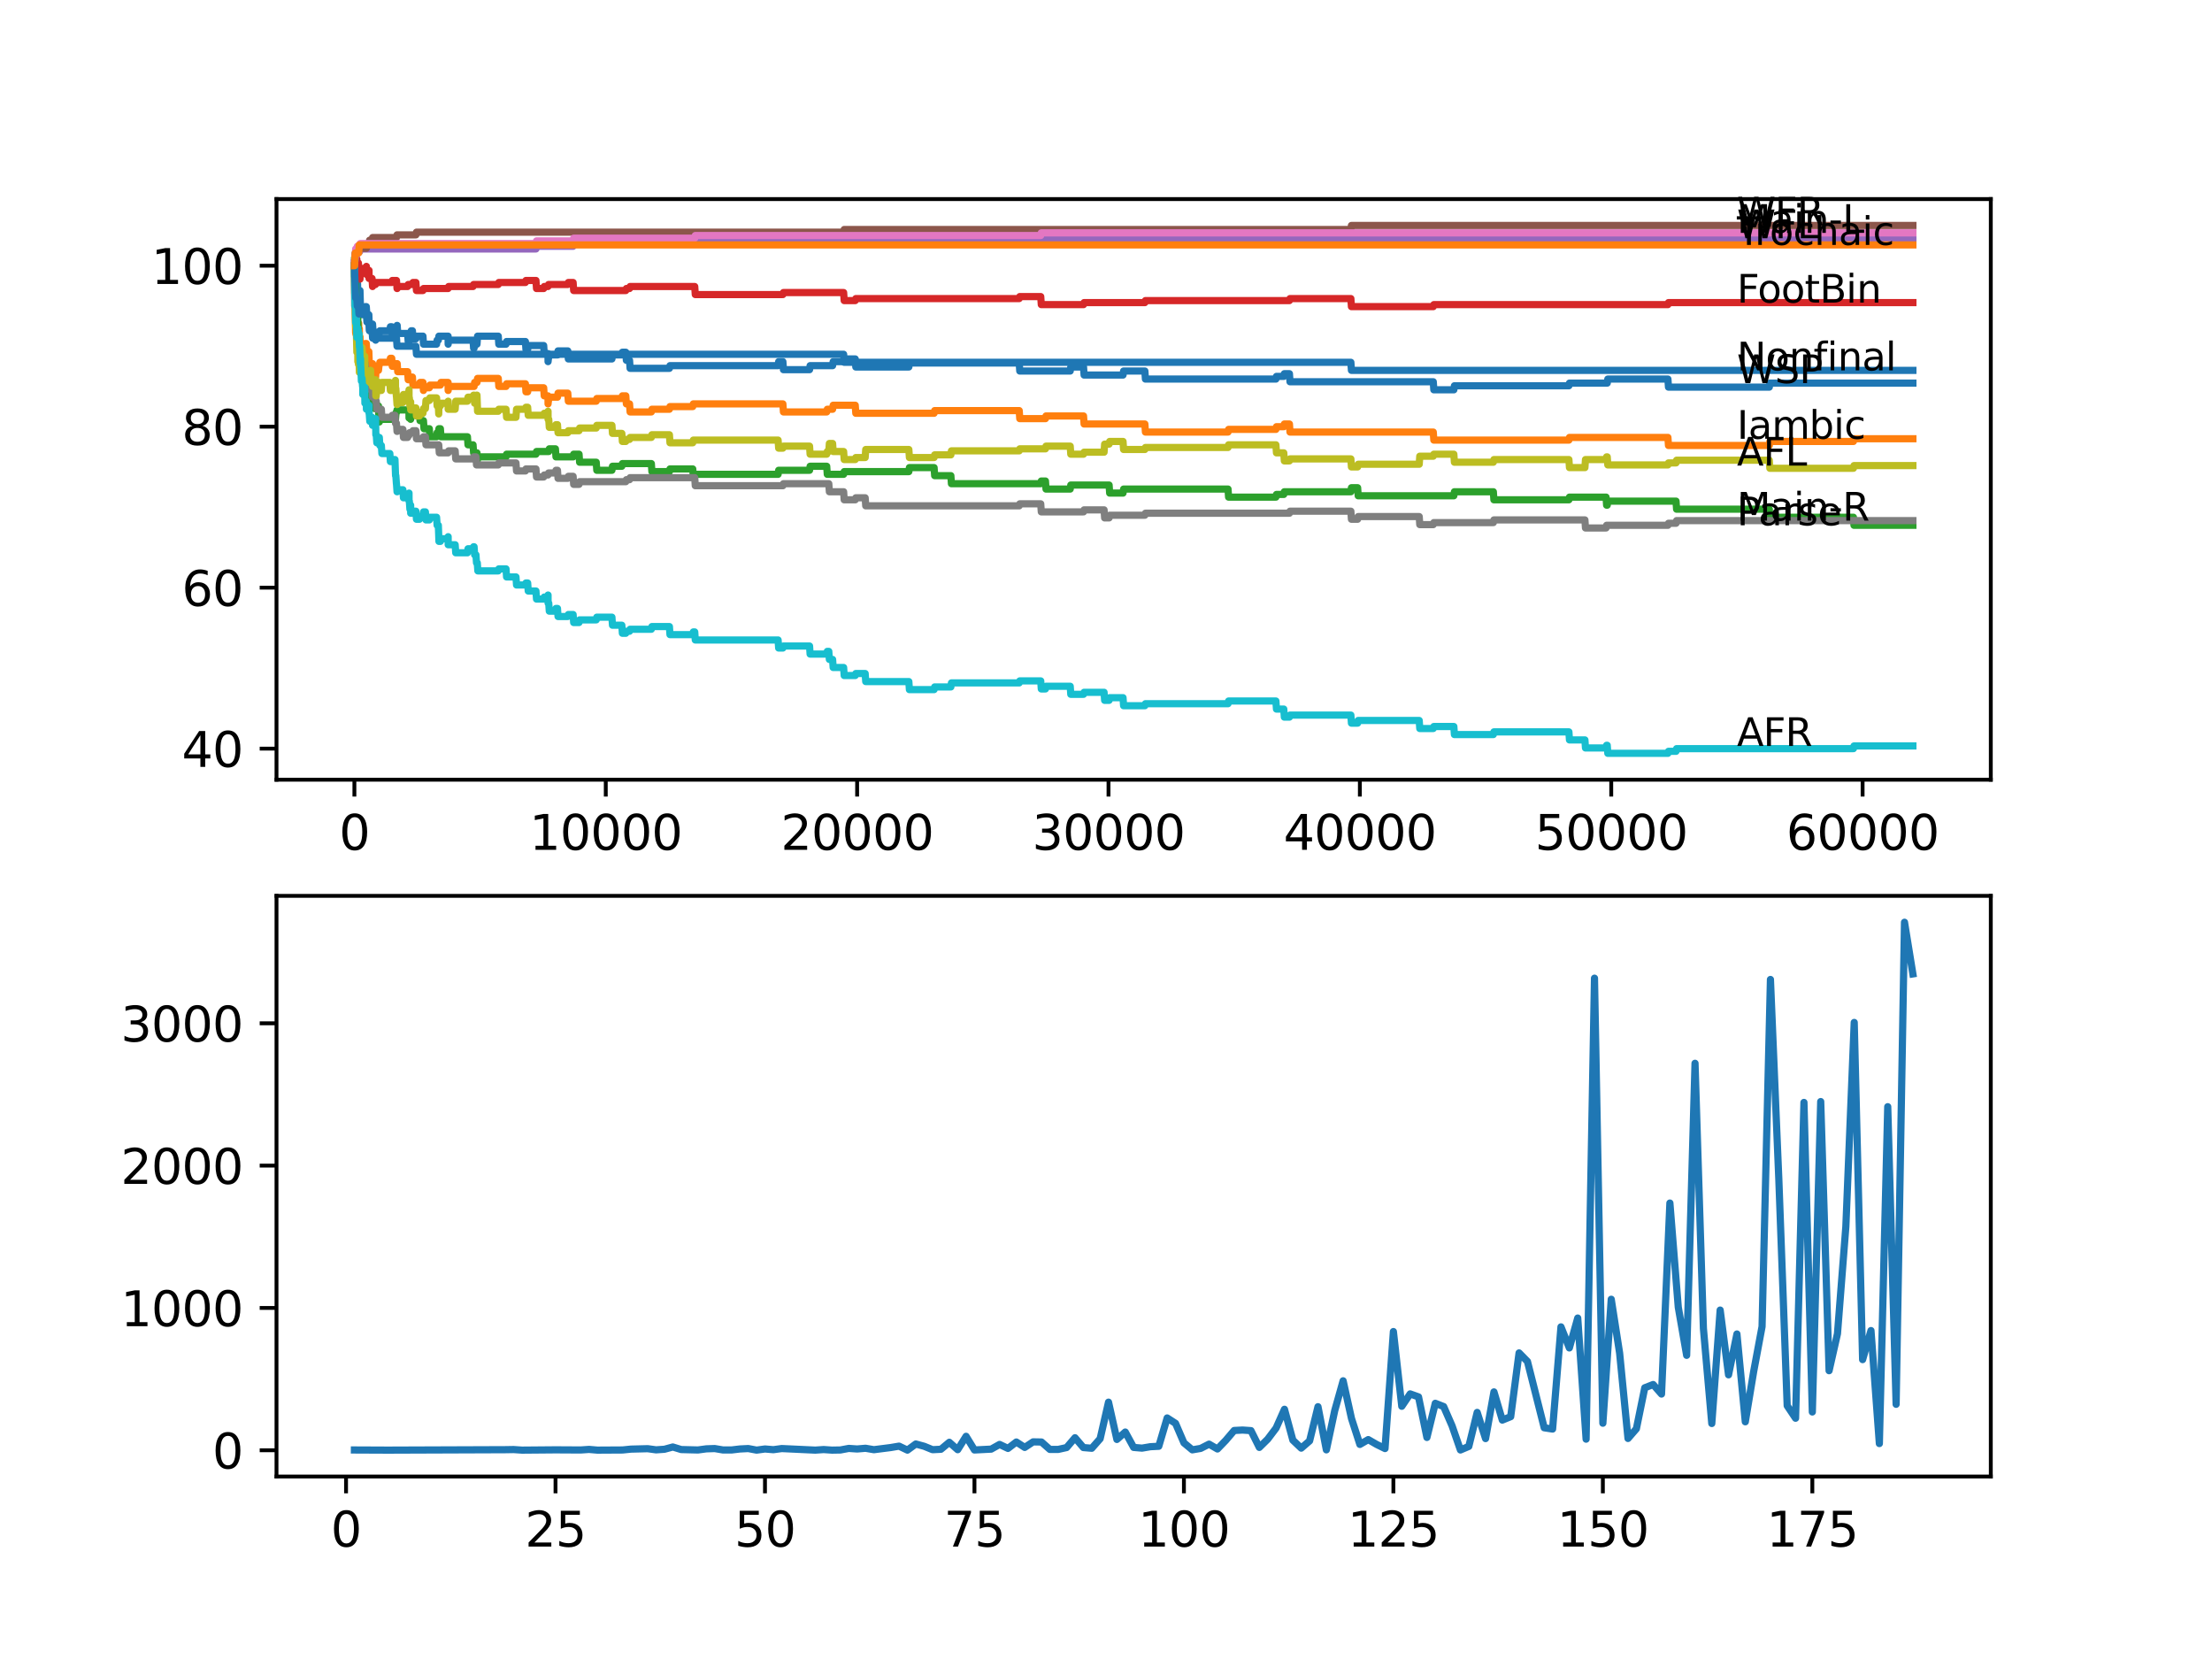 <?xml version="1.0" encoding="utf-8" standalone="no"?>
<!DOCTYPE svg PUBLIC "-//W3C//DTD SVG 1.1//EN"
  "http://www.w3.org/Graphics/SVG/1.1/DTD/svg11.dtd">
<svg xmlns:xlink="http://www.w3.org/1999/xlink" width="460.8pt" height="345.6pt" viewBox="0 0 460.8 345.6" xmlns="http://www.w3.org/2000/svg" version="1.1">
 <defs>
  <style type="text/css">*{stroke-linejoin: round; stroke-linecap: butt}</style>
 </defs>
 <g id="figure_1">
  <g id="patch_1">
   <path d="M 0 345.6 
L 460.8 345.6 
L 460.8 0 
L 0 0 
z
" style="fill: #ffffff"/>
  </g>
  <g id="axes_1">
   <g id="patch_2">
    <path d="M 57.6 162.432 
L 414.72 162.432 
L 414.72 41.472 
L 57.6 41.472 
z
" style="fill: #ffffff"/>
   </g>
   <g id="matplotlib.axis_1">
    <g id="xtick_1">
     <g id="line2d_1">
      <defs>
       <path id="m9c04511b37" d="M 0 0 
L 0 3.5 
" style="stroke: #000000; stroke-width: 0.8"/>
      </defs>
      <g>
       <use xlink:href="#m9c04511b37" x="73.827" y="162.432" style="stroke: #000000; stroke-width: 0.8"/>
      </g>
     </g>
     <g id="text_1">
      <!-- 0 -->
      <g transform="translate(70.646 177.03)scale(0.1 -0.1)">
       <defs>
        <path id="DejaVuSans-30" d="M 2034 4250 
Q 1547 4250 1301 3770 
Q 1056 3291 1056 2328 
Q 1056 1369 1301 889 
Q 1547 409 2034 409 
Q 2525 409 2770 889 
Q 3016 1369 3016 2328 
Q 3016 3291 2770 3770 
Q 2525 4250 2034 4250 
z
M 2034 4750 
Q 2819 4750 3233 4129 
Q 3647 3509 3647 2328 
Q 3647 1150 3233 529 
Q 2819 -91 2034 -91 
Q 1250 -91 836 529 
Q 422 1150 422 2328 
Q 422 3509 836 4129 
Q 1250 4750 2034 4750 
z
" transform="scale(0.016)"/>
       </defs>
       <use xlink:href="#DejaVuSans-30"/>
      </g>
     </g>
    </g>
    <g id="xtick_2">
     <g id="line2d_2">
      <g>
       <use xlink:href="#m9c04511b37" x="126.192" y="162.432" style="stroke: #000000; stroke-width: 0.8"/>
      </g>
     </g>
     <g id="text_2">
      <!-- 10000 -->
      <g transform="translate(110.286 177.03)scale(0.1 -0.1)">
       <defs>
        <path id="DejaVuSans-31" d="M 794 531 
L 1825 531 
L 1825 4091 
L 703 3866 
L 703 4441 
L 1819 4666 
L 2450 4666 
L 2450 531 
L 3481 531 
L 3481 0 
L 794 0 
L 794 531 
z
" transform="scale(0.016)"/>
       </defs>
       <use xlink:href="#DejaVuSans-31"/>
       <use xlink:href="#DejaVuSans-30" x="63.623"/>
       <use xlink:href="#DejaVuSans-30" x="127.246"/>
       <use xlink:href="#DejaVuSans-30" x="190.869"/>
       <use xlink:href="#DejaVuSans-30" x="254.492"/>
      </g>
     </g>
    </g>
    <g id="xtick_3">
     <g id="line2d_3">
      <g>
       <use xlink:href="#m9c04511b37" x="178.556" y="162.432" style="stroke: #000000; stroke-width: 0.8"/>
      </g>
     </g>
     <g id="text_3">
      <!-- 20000 -->
      <g transform="translate(162.65 177.03)scale(0.1 -0.1)">
       <defs>
        <path id="DejaVuSans-32" d="M 1228 531 
L 3431 531 
L 3431 0 
L 469 0 
L 469 531 
Q 828 903 1448 1529 
Q 2069 2156 2228 2338 
Q 2531 2678 2651 2914 
Q 2772 3150 2772 3378 
Q 2772 3750 2511 3984 
Q 2250 4219 1831 4219 
Q 1534 4219 1204 4116 
Q 875 4013 500 3803 
L 500 4441 
Q 881 4594 1212 4672 
Q 1544 4750 1819 4750 
Q 2544 4750 2975 4387 
Q 3406 4025 3406 3419 
Q 3406 3131 3298 2873 
Q 3191 2616 2906 2266 
Q 2828 2175 2409 1742 
Q 1991 1309 1228 531 
z
" transform="scale(0.016)"/>
       </defs>
       <use xlink:href="#DejaVuSans-32"/>
       <use xlink:href="#DejaVuSans-30" x="63.623"/>
       <use xlink:href="#DejaVuSans-30" x="127.246"/>
       <use xlink:href="#DejaVuSans-30" x="190.869"/>
       <use xlink:href="#DejaVuSans-30" x="254.492"/>
      </g>
     </g>
    </g>
    <g id="xtick_4">
     <g id="line2d_4">
      <g>
       <use xlink:href="#m9c04511b37" x="230.921" y="162.432" style="stroke: #000000; stroke-width: 0.8"/>
      </g>
     </g>
     <g id="text_4">
      <!-- 30000 -->
      <g transform="translate(215.015 177.03)scale(0.1 -0.1)">
       <defs>
        <path id="DejaVuSans-33" d="M 2597 2516 
Q 3050 2419 3304 2112 
Q 3559 1806 3559 1356 
Q 3559 666 3084 287 
Q 2609 -91 1734 -91 
Q 1441 -91 1130 -33 
Q 819 25 488 141 
L 488 750 
Q 750 597 1062 519 
Q 1375 441 1716 441 
Q 2309 441 2620 675 
Q 2931 909 2931 1356 
Q 2931 1769 2642 2001 
Q 2353 2234 1838 2234 
L 1294 2234 
L 1294 2753 
L 1863 2753 
Q 2328 2753 2575 2939 
Q 2822 3125 2822 3475 
Q 2822 3834 2567 4026 
Q 2313 4219 1838 4219 
Q 1578 4219 1281 4162 
Q 984 4106 628 3988 
L 628 4550 
Q 988 4650 1302 4700 
Q 1616 4750 1894 4750 
Q 2613 4750 3031 4423 
Q 3450 4097 3450 3541 
Q 3450 3153 3228 2886 
Q 3006 2619 2597 2516 
z
" transform="scale(0.016)"/>
       </defs>
       <use xlink:href="#DejaVuSans-33"/>
       <use xlink:href="#DejaVuSans-30" x="63.623"/>
       <use xlink:href="#DejaVuSans-30" x="127.246"/>
       <use xlink:href="#DejaVuSans-30" x="190.869"/>
       <use xlink:href="#DejaVuSans-30" x="254.492"/>
      </g>
     </g>
    </g>
    <g id="xtick_5">
     <g id="line2d_5">
      <g>
       <use xlink:href="#m9c04511b37" x="283.285" y="162.432" style="stroke: #000000; stroke-width: 0.8"/>
      </g>
     </g>
     <g id="text_5">
      <!-- 40000 -->
      <g transform="translate(267.379 177.03)scale(0.1 -0.1)">
       <defs>
        <path id="DejaVuSans-34" d="M 2419 4116 
L 825 1625 
L 2419 1625 
L 2419 4116 
z
M 2253 4666 
L 3047 4666 
L 3047 1625 
L 3713 1625 
L 3713 1100 
L 3047 1100 
L 3047 0 
L 2419 0 
L 2419 1100 
L 313 1100 
L 313 1709 
L 2253 4666 
z
" transform="scale(0.016)"/>
       </defs>
       <use xlink:href="#DejaVuSans-34"/>
       <use xlink:href="#DejaVuSans-30" x="63.623"/>
       <use xlink:href="#DejaVuSans-30" x="127.246"/>
       <use xlink:href="#DejaVuSans-30" x="190.869"/>
       <use xlink:href="#DejaVuSans-30" x="254.492"/>
      </g>
     </g>
    </g>
    <g id="xtick_6">
     <g id="line2d_6">
      <g>
       <use xlink:href="#m9c04511b37" x="335.65" y="162.432" style="stroke: #000000; stroke-width: 0.8"/>
      </g>
     </g>
     <g id="text_6">
      <!-- 50000 -->
      <g transform="translate(319.744 177.03)scale(0.1 -0.1)">
       <defs>
        <path id="DejaVuSans-35" d="M 691 4666 
L 3169 4666 
L 3169 4134 
L 1269 4134 
L 1269 2991 
Q 1406 3038 1543 3061 
Q 1681 3084 1819 3084 
Q 2600 3084 3056 2656 
Q 3513 2228 3513 1497 
Q 3513 744 3044 326 
Q 2575 -91 1722 -91 
Q 1428 -91 1123 -41 
Q 819 9 494 109 
L 494 744 
Q 775 591 1075 516 
Q 1375 441 1709 441 
Q 2250 441 2565 725 
Q 2881 1009 2881 1497 
Q 2881 1984 2565 2268 
Q 2250 2553 1709 2553 
Q 1456 2553 1204 2497 
Q 953 2441 691 2322 
L 691 4666 
z
" transform="scale(0.016)"/>
       </defs>
       <use xlink:href="#DejaVuSans-35"/>
       <use xlink:href="#DejaVuSans-30" x="63.623"/>
       <use xlink:href="#DejaVuSans-30" x="127.246"/>
       <use xlink:href="#DejaVuSans-30" x="190.869"/>
       <use xlink:href="#DejaVuSans-30" x="254.492"/>
      </g>
     </g>
    </g>
    <g id="xtick_7">
     <g id="line2d_7">
      <g>
       <use xlink:href="#m9c04511b37" x="388.014" y="162.432" style="stroke: #000000; stroke-width: 0.8"/>
      </g>
     </g>
     <g id="text_7">
      <!-- 60000 -->
      <g transform="translate(372.108 177.03)scale(0.1 -0.1)">
       <defs>
        <path id="DejaVuSans-36" d="M 2113 2584 
Q 1688 2584 1439 2293 
Q 1191 2003 1191 1497 
Q 1191 994 1439 701 
Q 1688 409 2113 409 
Q 2538 409 2786 701 
Q 3034 994 3034 1497 
Q 3034 2003 2786 2293 
Q 2538 2584 2113 2584 
z
M 3366 4563 
L 3366 3988 
Q 3128 4100 2886 4159 
Q 2644 4219 2406 4219 
Q 1781 4219 1451 3797 
Q 1122 3375 1075 2522 
Q 1259 2794 1537 2939 
Q 1816 3084 2150 3084 
Q 2853 3084 3261 2657 
Q 3669 2231 3669 1497 
Q 3669 778 3244 343 
Q 2819 -91 2113 -91 
Q 1303 -91 875 529 
Q 447 1150 447 2328 
Q 447 3434 972 4092 
Q 1497 4750 2381 4750 
Q 2619 4750 2861 4703 
Q 3103 4656 3366 4563 
z
" transform="scale(0.016)"/>
       </defs>
       <use xlink:href="#DejaVuSans-36"/>
       <use xlink:href="#DejaVuSans-30" x="63.623"/>
       <use xlink:href="#DejaVuSans-30" x="127.246"/>
       <use xlink:href="#DejaVuSans-30" x="190.869"/>
       <use xlink:href="#DejaVuSans-30" x="254.492"/>
      </g>
     </g>
    </g>
   </g>
   <g id="matplotlib.axis_2">
    <g id="ytick_1">
     <g id="line2d_8">
      <defs>
       <path id="ma409aff97f" d="M 0 0 
L -3.5 0 
" style="stroke: #000000; stroke-width: 0.8"/>
      </defs>
      <g>
       <use xlink:href="#ma409aff97f" x="57.6" y="155.956" style="stroke: #000000; stroke-width: 0.8"/>
      </g>
     </g>
     <g id="text_8">
      <!-- 40 -->
      <g transform="translate(37.875 159.755)scale(0.1 -0.1)">
       <use xlink:href="#DejaVuSans-34"/>
       <use xlink:href="#DejaVuSans-30" x="63.623"/>
      </g>
     </g>
    </g>
    <g id="ytick_2">
     <g id="line2d_9">
      <g>
       <use xlink:href="#ma409aff97f" x="57.6" y="122.422" style="stroke: #000000; stroke-width: 0.8"/>
      </g>
     </g>
     <g id="text_9">
      <!-- 60 -->
      <g transform="translate(37.875 126.221)scale(0.1 -0.1)">
       <use xlink:href="#DejaVuSans-36"/>
       <use xlink:href="#DejaVuSans-30" x="63.623"/>
      </g>
     </g>
    </g>
    <g id="ytick_3">
     <g id="line2d_10">
      <g>
       <use xlink:href="#ma409aff97f" x="57.6" y="88.888" style="stroke: #000000; stroke-width: 0.8"/>
      </g>
     </g>
     <g id="text_10">
      <!-- 80 -->
      <g transform="translate(37.875 92.687)scale(0.1 -0.1)">
       <defs>
        <path id="DejaVuSans-38" d="M 2034 2216 
Q 1584 2216 1326 1975 
Q 1069 1734 1069 1313 
Q 1069 891 1326 650 
Q 1584 409 2034 409 
Q 2484 409 2743 651 
Q 3003 894 3003 1313 
Q 3003 1734 2745 1975 
Q 2488 2216 2034 2216 
z
M 1403 2484 
Q 997 2584 770 2862 
Q 544 3141 544 3541 
Q 544 4100 942 4425 
Q 1341 4750 2034 4750 
Q 2731 4750 3128 4425 
Q 3525 4100 3525 3541 
Q 3525 3141 3298 2862 
Q 3072 2584 2669 2484 
Q 3125 2378 3379 2068 
Q 3634 1759 3634 1313 
Q 3634 634 3220 271 
Q 2806 -91 2034 -91 
Q 1263 -91 848 271 
Q 434 634 434 1313 
Q 434 1759 690 2068 
Q 947 2378 1403 2484 
z
M 1172 3481 
Q 1172 3119 1398 2916 
Q 1625 2713 2034 2713 
Q 2441 2713 2670 2916 
Q 2900 3119 2900 3481 
Q 2900 3844 2670 4047 
Q 2441 4250 2034 4250 
Q 1625 4250 1398 4047 
Q 1172 3844 1172 3481 
z
" transform="scale(0.016)"/>
       </defs>
       <use xlink:href="#DejaVuSans-38"/>
       <use xlink:href="#DejaVuSans-30" x="63.623"/>
      </g>
     </g>
    </g>
    <g id="ytick_4">
     <g id="line2d_11">
      <g>
       <use xlink:href="#ma409aff97f" x="57.6" y="55.354" style="stroke: #000000; stroke-width: 0.8"/>
      </g>
     </g>
     <g id="text_11">
      <!-- 100 -->
      <g transform="translate(31.512 59.153)scale(0.1 -0.1)">
       <use xlink:href="#DejaVuSans-31"/>
       <use xlink:href="#DejaVuSans-30" x="63.623"/>
       <use xlink:href="#DejaVuSans-30" x="127.246"/>
      </g>
     </g>
    </g>
   </g>
   <g id="line2d_12">
    <path d="M 73.833 55.354 
L 73.838 55.354 
L 73.953 52.839 
L 74.084 59.685 
L 74.147 58.847 
L 74.163 62.2 
L 74.184 61.362 
L 74.215 61.362 
L 74.335 59.126 
L 74.487 59.126 
L 74.529 62.48 
L 74.602 61.082 
L 74.665 61.082 
L 74.723 60.524 
L 74.728 62.2 
L 74.765 62.2 
L 74.791 62.2 
L 74.911 60.524 
L 74.99 60.524 
L 75.11 64.715 
L 75.121 64.715 
L 75.236 63.877 
L 75.241 63.877 
L 75.357 65.554 
L 75.419 65.554 
L 75.535 64.715 
L 75.571 64.715 
L 75.576 63.877 
L 75.582 65.554 
L 75.676 65.554 
L 75.974 65.554 
L 76.095 63.877 
L 76.304 63.877 
L 76.42 65.554 
L 76.838 65.554 
L 76.959 68.907 
L 77.2 68.907 
L 77.315 68.069 
L 77.503 68.069 
L 77.608 67.51 
L 77.723 69.186 
L 78.221 69.186 
L 78.252 70.863 
L 78.331 69.466 
L 79.017 69.466 
L 79.132 68.907 
L 81.211 68.907 
L 81.326 68.069 
L 81.609 68.069 
L 81.724 69.745 
L 82.384 69.745 
L 82.504 68.348 
L 82.593 68.348 
L 82.709 67.789 
L 82.74 67.789 
L 82.855 69.466 
L 84.918 69.466 
L 85.033 71.143 
L 85.206 71.143 
L 85.321 69.745 
L 85.547 69.745 
L 85.662 68.907 
L 85.913 68.907 
L 86.028 70.584 
L 86.641 70.584 
L 86.756 70.025 
L 88.107 70.025 
L 88.222 71.702 
L 90.945 71.702 
L 91.061 70.863 
L 91.317 70.863 
L 91.432 70.025 
L 93.344 70.025 
L 93.359 71.702 
L 93.454 70.863 
L 98.544 70.863 
L 98.659 72.54 
L 98.758 72.54 
L 98.873 71.702 
L 99.366 71.702 
L 99.486 70.025 
L 103.796 70.025 
L 103.911 71.702 
L 105.414 71.702 
L 105.529 71.143 
L 109.451 71.143 
L 109.566 72.819 
L 109.922 72.819 
L 110.038 71.981 
L 113.258 71.981 
L 113.373 73.658 
L 114.159 73.658 
L 114.169 75.334 
L 114.269 74.496 
L 114.31 74.496 
L 114.426 73.937 
L 116.133 73.937 
L 116.248 73.099 
L 118.28 73.099 
L 118.395 74.775 
L 127.475 74.775 
L 127.59 73.937 
L 129.538 73.937 
L 129.653 73.378 
L 130.365 73.378 
L 130.481 75.055 
L 131.146 75.055 
L 131.261 76.732 
L 139.451 76.732 
L 139.566 76.173 
L 162.093 76.173 
L 162.208 75.334 
L 163.088 75.334 
L 163.203 77.011 
L 168.644 77.011 
L 168.759 76.173 
L 173.446 76.173 
L 173.561 75.334 
L 175.744 75.334 
L 175.86 74.775 
L 178.164 74.775 
L 178.279 76.452 
L 189.328 76.452 
L 189.443 75.614 
L 212.321 75.614 
L 212.436 77.291 
L 222.946 77.291 
L 223.061 76.452 
L 225.721 76.452 
L 225.836 78.129 
L 233.948 78.129 
L 234.063 77.291 
L 238.498 77.291 
L 238.613 78.967 
L 265.796 78.967 
L 265.911 78.408 
L 267.435 78.408 
L 267.55 77.849 
L 268.613 77.849 
L 268.728 79.526 
L 298.576 79.526 
L 298.691 81.203 
L 302.864 81.203 
L 302.98 80.364 
L 326.832 80.364 
L 326.947 79.806 
L 334.817 79.806 
L 334.933 78.967 
L 347.458 78.967 
L 347.573 80.644 
L 368.577 80.644 
L 368.692 79.806 
L 398.487 79.806 
L 398.487 79.806 
" clip-path="url(#pbca791775f)" style="fill: none; stroke: #1f77b4; stroke-width: 1.5; stroke-linecap: square"/>
   </g>
   <g id="line2d_13">
    <path d="M 73.833 57.03 
L 73.848 57.03 
L 73.859 56.192 
L 73.911 61.222 
L 73.937 60.384 
L 73.948 60.384 
L 74.084 69.326 
L 74.147 67.929 
L 74.152 69.606 
L 74.194 69.047 
L 74.257 69.047 
L 74.372 67.649 
L 74.487 67.649 
L 74.54 69.326 
L 74.597 67.929 
L 74.655 67.929 
L 74.723 67.37 
L 74.728 69.047 
L 74.754 69.047 
L 74.786 69.047 
L 74.859 68.488 
L 74.864 70.165 
L 74.885 70.165 
L 74.99 70.165 
L 75.053 73.518 
L 75.105 72.959 
L 75.121 72.959 
L 75.236 72.121 
L 75.241 72.121 
L 75.357 73.797 
L 75.953 73.797 
L 76.084 71.562 
L 76.304 71.562 
L 76.42 73.238 
L 76.838 73.238 
L 76.959 76.592 
L 77.2 76.592 
L 77.315 75.754 
L 77.608 75.754 
L 77.723 77.43 
L 77.917 77.43 
L 78.032 76.871 
L 78.221 76.871 
L 78.252 78.548 
L 78.331 77.151 
L 78.844 77.151 
L 78.964 76.033 
L 79.017 76.033 
L 79.132 75.474 
L 81.211 75.474 
L 81.326 74.636 
L 81.609 74.636 
L 81.724 76.312 
L 82.384 76.312 
L 82.499 75.754 
L 82.74 75.754 
L 82.855 77.43 
L 84.918 77.43 
L 85.033 79.107 
L 85.274 79.107 
L 85.39 78.548 
L 85.913 78.548 
L 86.028 80.225 
L 87.385 80.225 
L 87.5 79.666 
L 88.107 79.666 
L 88.212 81.343 
L 88.217 80.784 
L 89.437 80.784 
L 89.553 80.225 
L 91.741 80.225 
L 91.857 79.666 
L 93.344 79.666 
L 93.359 81.343 
L 93.454 80.504 
L 98.758 80.504 
L 98.873 79.666 
L 99.366 79.666 
L 99.481 78.828 
L 103.796 78.828 
L 103.911 80.504 
L 105.414 80.504 
L 105.529 79.945 
L 109.451 79.945 
L 109.566 81.622 
L 109.922 81.622 
L 110.038 80.784 
L 113.258 80.784 
L 113.373 82.46 
L 114.159 82.46 
L 114.169 84.137 
L 114.269 83.299 
L 114.31 83.299 
L 114.426 82.74 
L 116.133 82.74 
L 116.248 81.901 
L 118.28 81.901 
L 118.395 83.578 
L 124.207 83.578 
L 124.323 83.019 
L 129.538 83.019 
L 129.653 82.46 
L 130.365 82.46 
L 130.481 84.137 
L 131.146 84.137 
L 131.261 85.814 
L 135.686 85.814 
L 135.801 85.255 
L 139.451 85.255 
L 139.566 84.696 
L 144.315 84.696 
L 144.431 84.137 
L 163.088 84.137 
L 163.203 85.814 
L 172.22 85.814 
L 172.336 85.255 
L 173.446 85.255 
L 173.561 84.417 
L 178.164 84.417 
L 178.279 86.093 
L 194.59 86.093 
L 194.706 85.534 
L 212.321 85.534 
L 212.436 87.211 
L 217.788 87.211 
L 217.903 86.652 
L 225.721 86.652 
L 225.836 88.329 
L 238.498 88.329 
L 238.613 90.006 
L 255.82 90.006 
L 255.935 89.447 
L 265.796 89.447 
L 265.911 88.888 
L 267.435 88.888 
L 267.55 88.329 
L 268.613 88.329 
L 268.728 90.006 
L 298.576 90.006 
L 298.691 91.682 
L 326.832 91.682 
L 326.947 91.123 
L 347.458 91.123 
L 347.573 92.8 
L 368.577 92.8 
L 368.692 91.962 
L 386.103 91.962 
L 386.218 91.403 
L 398.487 91.403 
L 398.487 91.403 
" clip-path="url(#pbca791775f)" style="fill: none; stroke: #ff7f0e; stroke-width: 1.5; stroke-linecap: square"/>
   </g>
   <g id="line2d_14">
    <path d="M 73.833 54.795 
L 73.838 54.795 
L 73.859 53.677 
L 73.89 56.192 
L 73.937 55.633 
L 73.948 55.633 
L 73.99 61.222 
L 74.068 59.406 
L 74.095 58.567 
L 74.121 63.597 
L 74.152 63.597 
L 74.173 66.951 
L 74.267 65.274 
L 74.314 65.274 
L 74.367 64.156 
L 74.372 65.833 
L 74.419 65.833 
L 74.513 65.833 
L 74.634 69.186 
L 74.655 69.186 
L 74.77 71.981 
L 74.786 71.981 
L 74.859 74.496 
L 74.901 73.658 
L 74.922 73.658 
L 75.011 73.099 
L 75.016 74.775 
L 75.021 74.775 
L 75.037 74.775 
L 75.042 73.937 
L 75.058 77.291 
L 75.131 77.291 
L 75.32 77.291 
L 75.419 78.967 
L 75.43 78.129 
L 75.571 78.129 
L 75.576 77.291 
L 75.582 78.967 
L 75.676 78.967 
L 75.807 78.967 
L 75.922 80.644 
L 75.953 80.644 
L 76.069 82.321 
L 76.325 82.321 
L 76.44 81.482 
L 76.875 81.482 
L 76.99 80.644 
L 77.132 80.644 
L 77.252 83.997 
L 77.503 83.997 
L 77.619 83.438 
L 77.917 83.438 
L 78.032 85.115 
L 78.284 85.115 
L 78.399 84.556 
L 78.844 84.556 
L 78.964 87.91 
L 79.017 87.91 
L 79.132 87.351 
L 82.384 87.351 
L 82.504 85.953 
L 82.593 85.953 
L 82.709 85.395 
L 85.191 85.395 
L 85.206 87.071 
L 85.301 85.674 
L 85.5 85.674 
L 85.547 87.351 
L 85.609 86.512 
L 86.641 86.512 
L 86.756 85.953 
L 87.385 85.953 
L 87.5 87.63 
L 88.212 87.63 
L 88.327 89.307 
L 89.437 89.307 
L 89.553 90.984 
L 90.945 90.984 
L 91.061 90.145 
L 91.317 90.145 
L 91.432 89.307 
L 91.741 89.307 
L 91.857 90.984 
L 97.376 90.984 
L 97.491 92.66 
L 98.544 92.66 
L 98.659 94.337 
L 99.366 94.337 
L 99.428 96.014 
L 99.476 95.175 
L 105.414 95.175 
L 105.529 94.616 
L 111.65 94.616 
L 111.766 94.058 
L 114.31 94.058 
L 114.426 93.499 
L 115.703 93.499 
L 115.819 95.175 
L 119.39 95.175 
L 119.505 94.616 
L 120.626 94.616 
L 120.741 96.293 
L 124.207 96.293 
L 124.323 97.97 
L 127.475 97.97 
L 127.59 97.131 
L 129.538 97.131 
L 129.653 96.573 
L 135.686 96.573 
L 135.801 98.249 
L 139.451 98.249 
L 139.566 97.69 
L 144.315 97.69 
L 144.431 99.367 
L 144.724 99.367 
L 144.839 98.808 
L 162.093 98.808 
L 162.208 97.97 
L 168.644 97.97 
L 168.759 97.131 
L 172.22 97.131 
L 172.336 98.808 
L 175.744 98.808 
L 175.86 98.249 
L 189.328 98.249 
L 189.443 97.411 
L 194.59 97.411 
L 194.706 99.088 
L 198.083 99.088 
L 198.198 100.764 
L 216.803 100.764 
L 216.919 100.205 
L 217.788 100.205 
L 217.903 101.882 
L 222.946 101.882 
L 223.061 101.044 
L 231.047 101.044 
L 231.162 102.72 
L 233.948 102.72 
L 234.063 101.882 
L 255.82 101.882 
L 255.935 103.559 
L 265.796 103.559 
L 265.911 103 
L 267.435 103 
L 267.55 102.441 
L 281.411 102.441 
L 281.526 101.603 
L 282.819 101.603 
L 282.935 103.279 
L 302.864 103.279 
L 302.98 102.441 
L 311.091 102.441 
L 311.206 104.118 
L 326.832 104.118 
L 326.947 103.559 
L 334.571 103.559 
L 334.686 105.236 
L 334.817 105.236 
L 334.933 104.397 
L 349.149 104.397 
L 349.265 106.074 
L 368.577 106.074 
L 368.692 107.751 
L 386.103 107.751 
L 386.218 109.427 
L 398.487 109.427 
L 398.487 109.427 
" clip-path="url(#pbca791775f)" style="fill: none; stroke: #2ca02c; stroke-width: 1.5; stroke-linecap: square"/>
   </g>
   <g id="line2d_15">
    <path d="M 73.833 55.354 
L 73.906 55.354 
L 74.032 54.096 
L 74.042 54.096 
L 74.068 53.677 
L 74.074 55.354 
L 74.136 55.354 
L 74.147 55.354 
L 74.273 53.956 
L 74.33 53.956 
L 74.445 55.633 
L 74.487 55.633 
L 74.608 54.795 
L 74.665 54.795 
L 74.781 56.471 
L 74.922 56.471 
L 74.99 58.148 
L 75.032 57.17 
L 75.042 57.17 
L 75.158 56.751 
L 75.241 56.751 
L 75.357 56.332 
L 75.576 56.332 
L 75.692 55.913 
L 76.304 55.913 
L 76.325 55.493 
L 76.331 57.17 
L 76.399 57.17 
L 76.838 57.17 
L 76.875 56.332 
L 76.88 58.008 
L 76.938 58.008 
L 77.503 58.008 
L 77.608 59.685 
L 77.613 59.266 
L 78.221 59.266 
L 78.336 58.847 
L 81.609 58.847 
L 81.724 58.428 
L 82.593 58.428 
L 82.709 60.104 
L 82.74 60.104 
L 82.855 59.685 
L 84.918 59.685 
L 85.033 59.266 
L 85.913 59.266 
L 86.028 58.847 
L 86.641 58.847 
L 86.756 60.524 
L 88.107 60.524 
L 88.222 60.104 
L 93.344 60.104 
L 93.459 59.685 
L 98.544 59.685 
L 98.659 59.266 
L 103.796 59.266 
L 103.911 58.847 
L 109.451 58.847 
L 109.566 58.428 
L 111.65 58.428 
L 111.766 60.104 
L 113.258 60.104 
L 113.373 59.685 
L 114.159 59.685 
L 114.274 59.266 
L 118.28 59.266 
L 118.395 58.847 
L 119.39 58.847 
L 119.505 60.524 
L 130.365 60.524 
L 130.481 60.104 
L 131.146 60.104 
L 131.261 59.685 
L 144.724 59.685 
L 144.839 61.362 
L 163.088 61.362 
L 163.203 60.943 
L 175.744 60.943 
L 175.86 62.619 
L 178.164 62.619 
L 178.279 62.2 
L 212.321 62.2 
L 212.436 61.781 
L 216.803 61.781 
L 216.919 63.458 
L 225.721 63.458 
L 225.836 63.039 
L 238.498 63.039 
L 238.613 62.619 
L 268.613 62.619 
L 268.728 62.2 
L 281.411 62.2 
L 281.526 63.877 
L 298.576 63.877 
L 298.691 63.458 
L 347.458 63.458 
L 347.573 63.039 
L 398.487 63.039 
L 398.487 63.039 
" clip-path="url(#pbca791775f)" style="fill: none; stroke: #d62728; stroke-width: 1.5; stroke-linecap: square"/>
   </g>
   <g id="line2d_16">
    <path d="M 73.833 54.795 
L 73.854 54.795 
L 73.969 54.236 
L 73.99 54.236 
L 74.115 52.978 
L 74.33 52.978 
L 74.445 52.419 
L 74.922 52.419 
L 75.037 51.861 
L 111.65 51.861 
L 111.766 51.302 
L 119.39 51.302 
L 119.505 50.743 
L 144.724 50.743 
L 144.839 50.184 
L 216.803 50.184 
L 216.919 49.625 
L 398.487 49.625 
L 398.487 49.625 
" clip-path="url(#pbca791775f)" style="fill: none; stroke: #9467bd; stroke-width: 1.5; stroke-linecap: square"/>
   </g>
   <g id="line2d_17">
    <path d="M 73.833 55.354 
L 73.838 55.354 
L 73.958 54.236 
L 73.974 54.236 
L 74.095 52.839 
L 74.314 52.839 
L 74.43 52.28 
L 74.665 52.28 
L 74.781 51.721 
L 76.325 51.721 
L 76.44 50.882 
L 76.875 50.882 
L 76.99 50.044 
L 77.503 50.044 
L 77.619 49.485 
L 82.593 49.485 
L 82.709 48.926 
L 86.641 48.926 
L 86.756 48.367 
L 175.744 48.367 
L 175.86 47.809 
L 281.411 47.809 
L 281.526 46.97 
L 398.487 46.97 
L 398.487 46.97 
" clip-path="url(#pbca791775f)" style="fill: none; stroke: #8c564b; stroke-width: 1.5; stroke-linecap: square"/>
   </g>
   <g id="line2d_18">
    <path d="M 73.833 54.795 
L 73.843 54.795 
L 73.964 53.677 
L 73.969 53.677 
L 74.095 51.861 
L 74.33 51.861 
L 74.445 51.302 
L 74.922 51.302 
L 75.037 50.743 
L 111.65 50.743 
L 111.766 50.184 
L 119.39 50.184 
L 119.505 49.625 
L 144.724 49.625 
L 144.839 49.066 
L 216.803 49.066 
L 216.919 48.507 
L 398.487 48.507 
L 398.487 48.507 
" clip-path="url(#pbca791775f)" style="fill: none; stroke: #e377c2; stroke-width: 1.5; stroke-linecap: square"/>
   </g>
   <g id="line2d_19">
    <path d="M 73.833 57.03 
L 73.843 57.03 
L 73.885 63.737 
L 73.974 63.597 
L 73.979 63.597 
L 73.99 63.039 
L 74.058 65.554 
L 74.068 65.554 
L 74.105 67.23 
L 74.168 64.715 
L 74.178 66.392 
L 74.215 66.392 
L 74.341 71.422 
L 74.487 71.422 
L 74.613 70.025 
L 74.665 70.025 
L 74.676 71.702 
L 74.775 71.143 
L 74.791 71.143 
L 74.838 72.819 
L 74.901 72.26 
L 74.922 72.26 
L 75.006 75.614 
L 75.037 74.636 
L 75.042 74.636 
L 75.158 74.217 
L 75.168 74.217 
L 75.283 77.151 
L 75.32 77.151 
L 75.435 76.592 
L 75.576 76.592 
L 75.692 76.173 
L 75.807 76.173 
L 75.922 75.614 
L 76.011 75.614 
L 76.126 77.291 
L 76.304 77.291 
L 76.325 76.871 
L 76.331 78.548 
L 76.399 78.548 
L 76.838 78.548 
L 76.875 77.71 
L 76.88 79.386 
L 76.917 79.386 
L 77.032 81.063 
L 77.503 81.063 
L 77.608 82.74 
L 77.613 82.321 
L 78.221 82.321 
L 78.252 81.901 
L 78.258 83.578 
L 78.315 83.578 
L 78.383 83.578 
L 78.498 85.255 
L 79.441 85.255 
L 79.556 86.932 
L 81.609 86.932 
L 81.724 86.512 
L 82.279 86.512 
L 82.394 88.189 
L 82.593 88.189 
L 82.709 89.866 
L 82.74 89.866 
L 82.855 89.447 
L 83.929 89.447 
L 84.044 91.123 
L 84.918 91.123 
L 85.033 90.704 
L 85.191 90.704 
L 85.306 90.145 
L 85.913 90.145 
L 86.028 89.726 
L 86.641 89.726 
L 86.756 91.403 
L 88.107 91.403 
L 88.222 90.984 
L 88.62 90.984 
L 88.736 92.66 
L 91.396 92.66 
L 91.511 94.337 
L 93.344 94.337 
L 93.459 93.918 
L 94.82 93.918 
L 94.936 95.595 
L 98.544 95.595 
L 98.659 95.175 
L 99.151 95.175 
L 99.266 96.852 
L 103.796 96.852 
L 103.911 96.433 
L 107.487 96.433 
L 107.603 98.11 
L 109.451 98.11 
L 109.566 97.69 
L 111.65 97.69 
L 111.766 99.367 
L 113.258 99.367 
L 113.373 98.948 
L 114.159 98.948 
L 114.274 98.529 
L 115.703 98.529 
L 115.819 97.97 
L 116.133 97.97 
L 116.248 99.647 
L 118.28 99.647 
L 118.395 99.227 
L 119.39 99.227 
L 119.505 100.904 
L 120.626 100.904 
L 120.741 100.345 
L 130.365 100.345 
L 130.481 99.926 
L 131.146 99.926 
L 131.261 99.507 
L 144.724 99.507 
L 144.839 101.184 
L 163.088 101.184 
L 163.203 100.764 
L 172.655 100.764 
L 172.77 102.441 
L 175.744 102.441 
L 175.86 104.118 
L 178.164 104.118 
L 178.279 103.699 
L 180.232 103.699 
L 180.347 105.375 
L 212.321 105.375 
L 212.436 104.956 
L 216.803 104.956 
L 216.919 106.633 
L 225.721 106.633 
L 225.836 106.214 
L 229.999 106.214 
L 230.115 107.89 
L 231.047 107.89 
L 231.162 107.331 
L 238.498 107.331 
L 238.613 106.912 
L 268.613 106.912 
L 268.728 106.493 
L 281.411 106.493 
L 281.526 108.17 
L 282.819 108.17 
L 282.935 107.611 
L 295.649 107.611 
L 295.764 109.288 
L 298.576 109.288 
L 298.691 108.868 
L 311.091 108.868 
L 311.206 108.309 
L 330.167 108.309 
L 330.283 109.986 
L 334.571 109.986 
L 334.686 109.427 
L 347.458 109.427 
L 347.573 109.008 
L 349.149 109.008 
L 349.265 108.449 
L 398.487 108.449 
L 398.487 108.449 
" clip-path="url(#pbca791775f)" style="fill: none; stroke: #7f7f7f; stroke-width: 1.5; stroke-linecap: square"/>
   </g>
   <g id="line2d_20">
    <path d="M 73.833 55.354 
L 73.838 55.354 
L 73.948 63.318 
L 73.969 62.48 
L 73.974 62.48 
L 74.095 68.069 
L 74.1 67.51 
L 74.105 67.51 
L 74.163 64.995 
L 74.178 68.348 
L 74.205 68.348 
L 74.215 68.348 
L 74.341 73.378 
L 74.367 73.378 
L 74.482 72.819 
L 74.487 72.819 
L 74.529 71.981 
L 74.545 75.334 
L 74.566 75.334 
L 74.592 75.334 
L 74.665 74.217 
L 74.671 75.893 
L 74.702 75.334 
L 74.786 75.334 
L 74.791 74.775 
L 74.864 77.57 
L 74.875 77.57 
L 74.969 77.57 
L 75.037 74.356 
L 75.084 75.055 
L 75.121 75.055 
L 75.168 76.732 
L 75.231 75.055 
L 75.241 75.055 
L 75.383 72.4 
L 75.419 72.4 
L 75.535 74.077 
L 75.571 74.077 
L 75.576 75.754 
L 75.681 75.334 
L 75.807 75.334 
L 75.922 74.775 
L 75.953 74.775 
L 75.974 74.217 
L 76.016 77.57 
L 76.037 77.57 
L 76.304 77.57 
L 76.325 77.151 
L 76.331 78.828 
L 76.399 78.828 
L 76.838 78.828 
L 76.88 79.666 
L 76.959 77.989 
L 77.132 77.989 
L 77.2 77.151 
L 77.205 78.828 
L 77.236 78.828 
L 77.503 78.828 
L 77.608 80.504 
L 77.613 80.085 
L 77.917 80.085 
L 78.032 79.526 
L 78.221 79.526 
L 78.252 79.107 
L 78.289 82.46 
L 78.294 82.46 
L 78.383 82.46 
L 78.498 80.784 
L 78.844 80.784 
L 78.964 79.666 
L 79.017 79.666 
L 79.132 81.343 
L 79.441 81.343 
L 79.556 79.666 
L 81.211 79.666 
L 81.326 81.343 
L 81.609 81.343 
L 81.724 80.923 
L 82.279 80.923 
L 82.384 79.247 
L 82.389 80.923 
L 82.462 80.923 
L 82.578 82.6 
L 82.593 82.6 
L 82.709 84.277 
L 82.74 84.277 
L 82.855 83.858 
L 83.929 83.858 
L 84.044 82.181 
L 84.918 82.181 
L 85.033 81.762 
L 85.191 81.762 
L 85.206 81.203 
L 85.212 82.88 
L 85.274 82.88 
L 85.39 84.556 
L 85.5 84.556 
L 85.547 83.718 
L 85.552 85.395 
L 85.604 85.395 
L 85.913 85.395 
L 86.028 84.975 
L 86.641 84.975 
L 86.756 86.652 
L 87.385 86.652 
L 87.5 86.093 
L 88.107 86.093 
L 88.228 85.115 
L 88.62 85.115 
L 88.736 83.438 
L 89.437 83.438 
L 89.553 82.88 
L 90.945 82.88 
L 91.061 84.556 
L 91.317 84.556 
L 91.396 86.233 
L 91.427 84.556 
L 91.741 84.556 
L 91.857 83.997 
L 93.344 83.997 
L 93.359 83.578 
L 93.365 85.255 
L 93.438 85.255 
L 94.82 85.255 
L 94.936 83.578 
L 97.376 83.578 
L 97.491 82.74 
L 98.544 82.74 
L 98.659 82.321 
L 98.758 82.321 
L 98.873 83.997 
L 99.151 83.997 
L 99.266 82.321 
L 99.366 82.321 
L 99.486 85.674 
L 103.796 85.674 
L 103.911 85.255 
L 105.414 85.255 
L 105.529 86.932 
L 107.487 86.932 
L 107.603 85.255 
L 109.451 85.255 
L 109.566 84.836 
L 109.922 84.836 
L 110.038 86.512 
L 113.258 86.512 
L 113.373 86.093 
L 114.159 86.093 
L 114.169 85.674 
L 114.174 87.351 
L 114.253 87.351 
L 114.31 87.351 
L 114.426 89.027 
L 115.703 89.027 
L 115.819 88.469 
L 116.133 88.469 
L 116.248 90.145 
L 118.28 90.145 
L 118.395 89.726 
L 120.626 89.726 
L 120.741 89.167 
L 124.207 89.167 
L 124.323 88.608 
L 127.475 88.608 
L 127.59 90.285 
L 129.538 90.285 
L 129.653 91.962 
L 130.365 91.962 
L 130.481 91.542 
L 131.146 91.542 
L 131.261 91.123 
L 135.686 91.123 
L 135.801 90.564 
L 139.451 90.564 
L 139.566 92.241 
L 144.315 92.241 
L 144.431 91.682 
L 162.093 91.682 
L 162.208 93.359 
L 163.088 93.359 
L 163.203 92.94 
L 168.644 92.94 
L 168.759 94.616 
L 172.22 94.616 
L 172.336 94.058 
L 172.655 94.058 
L 172.77 92.381 
L 173.446 92.381 
L 173.561 94.058 
L 175.744 94.058 
L 175.86 95.734 
L 178.164 95.734 
L 178.279 95.315 
L 180.232 95.315 
L 180.347 93.638 
L 189.328 93.638 
L 189.443 95.315 
L 194.59 95.315 
L 194.706 94.756 
L 198.083 94.756 
L 198.198 93.918 
L 212.321 93.918 
L 212.436 93.499 
L 217.788 93.499 
L 217.903 92.94 
L 222.946 92.94 
L 223.061 94.616 
L 225.721 94.616 
L 225.836 94.197 
L 229.999 94.197 
L 230.115 92.521 
L 231.047 92.521 
L 231.162 91.962 
L 233.948 91.962 
L 234.063 93.638 
L 238.498 93.638 
L 238.613 93.219 
L 255.82 93.219 
L 255.935 92.66 
L 265.796 92.66 
L 265.911 94.337 
L 267.435 94.337 
L 267.55 96.014 
L 268.613 96.014 
L 268.728 95.595 
L 281.411 95.595 
L 281.526 97.271 
L 282.819 97.271 
L 282.935 96.712 
L 295.649 96.712 
L 295.764 95.036 
L 298.576 95.036 
L 298.691 94.616 
L 302.864 94.616 
L 302.98 96.293 
L 311.091 96.293 
L 311.206 95.734 
L 326.832 95.734 
L 326.947 97.411 
L 330.167 97.411 
L 330.283 95.734 
L 334.571 95.734 
L 334.686 95.175 
L 334.817 95.175 
L 334.933 96.852 
L 347.458 96.852 
L 347.573 96.433 
L 349.149 96.433 
L 349.265 95.874 
L 368.577 95.874 
L 368.692 97.551 
L 386.103 97.551 
L 386.218 96.992 
L 398.487 96.992 
L 398.487 96.992 
" clip-path="url(#pbca791775f)" style="fill: none; stroke: #bcbd22; stroke-width: 1.5; stroke-linecap: square"/>
   </g>
   <g id="line2d_21">
    <path d="M 73.833 57.03 
L 73.843 57.03 
L 73.948 63.877 
L 73.969 63.039 
L 73.99 61.362 
L 74.058 63.877 
L 74.068 63.877 
L 74.095 67.23 
L 74.168 63.597 
L 74.184 65.274 
L 74.215 65.274 
L 74.341 70.304 
L 74.367 70.304 
L 74.482 69.745 
L 74.487 69.745 
L 74.54 68.348 
L 74.545 70.025 
L 74.597 69.466 
L 74.655 69.466 
L 74.665 68.907 
L 74.671 70.584 
L 74.76 70.025 
L 74.786 70.025 
L 74.791 69.466 
L 74.864 72.26 
L 74.875 72.26 
L 74.922 72.26 
L 75.042 75.754 
L 75.121 74.775 
L 75.126 76.452 
L 75.142 76.452 
L 75.168 76.452 
L 75.283 79.386 
L 75.32 79.386 
L 75.419 78.828 
L 75.535 80.504 
L 75.571 80.504 
L 75.576 82.181 
L 75.681 81.762 
L 75.807 81.762 
L 75.922 81.203 
L 75.953 81.203 
L 75.974 80.644 
L 76.016 83.997 
L 76.037 83.997 
L 76.304 83.997 
L 76.325 83.578 
L 76.331 85.255 
L 76.399 85.255 
L 76.838 85.255 
L 76.875 84.417 
L 76.88 86.093 
L 76.917 86.093 
L 77.032 87.77 
L 77.132 87.77 
L 77.247 86.932 
L 77.503 86.932 
L 77.608 88.608 
L 77.613 88.189 
L 77.917 88.189 
L 78.032 87.63 
L 78.221 87.63 
L 78.252 87.211 
L 78.289 90.564 
L 78.294 90.564 
L 78.383 90.564 
L 78.498 92.241 
L 78.844 92.241 
L 78.964 91.123 
L 79.017 91.123 
L 79.132 92.8 
L 79.441 92.8 
L 79.556 94.477 
L 81.211 94.477 
L 81.326 96.153 
L 81.609 96.153 
L 81.724 95.734 
L 82.279 95.734 
L 82.4 99.088 
L 82.462 99.088 
L 82.578 100.764 
L 82.593 100.764 
L 82.709 102.441 
L 82.74 102.441 
L 82.855 102.022 
L 83.929 102.022 
L 84.044 103.699 
L 84.918 103.699 
L 85.033 103.279 
L 85.191 103.279 
L 85.206 102.72 
L 85.212 104.397 
L 85.274 104.397 
L 85.39 106.074 
L 85.5 106.074 
L 85.547 105.236 
L 85.552 106.912 
L 85.604 106.912 
L 85.913 106.912 
L 86.028 106.493 
L 86.641 106.493 
L 86.756 108.17 
L 87.385 108.17 
L 87.5 107.611 
L 88.107 107.611 
L 88.228 106.633 
L 88.62 106.633 
L 88.736 108.309 
L 89.437 108.309 
L 89.553 107.751 
L 90.945 107.751 
L 91.061 109.427 
L 91.317 109.427 
L 91.438 112.781 
L 91.741 112.781 
L 91.857 112.222 
L 93.344 112.222 
L 93.359 111.803 
L 93.365 113.479 
L 93.438 113.479 
L 94.82 113.479 
L 94.936 115.156 
L 97.376 115.156 
L 97.491 114.318 
L 98.544 114.318 
L 98.659 113.898 
L 98.758 113.898 
L 98.873 115.575 
L 99.151 115.575 
L 99.266 117.252 
L 99.428 117.252 
L 99.544 118.929 
L 103.796 118.929 
L 103.911 118.509 
L 105.414 118.509 
L 105.529 120.186 
L 107.487 120.186 
L 107.603 121.863 
L 109.451 121.863 
L 109.566 121.444 
L 109.922 121.444 
L 110.038 123.12 
L 111.65 123.12 
L 111.766 124.797 
L 113.258 124.797 
L 113.373 124.378 
L 114.159 124.378 
L 114.169 123.959 
L 114.174 125.635 
L 114.253 125.635 
L 114.31 125.635 
L 114.426 127.312 
L 115.703 127.312 
L 115.819 126.753 
L 116.133 126.753 
L 116.248 128.43 
L 118.28 128.43 
L 118.395 128.011 
L 119.39 128.011 
L 119.505 129.687 
L 120.626 129.687 
L 120.741 129.129 
L 124.207 129.129 
L 124.323 128.57 
L 127.475 128.57 
L 127.59 130.246 
L 129.538 130.246 
L 129.653 131.923 
L 130.365 131.923 
L 130.481 131.504 
L 131.146 131.504 
L 131.261 131.085 
L 135.686 131.085 
L 135.801 130.526 
L 139.451 130.526 
L 139.566 132.202 
L 144.315 132.202 
L 144.431 131.644 
L 144.724 131.644 
L 144.839 133.32 
L 162.093 133.32 
L 162.208 134.997 
L 163.088 134.997 
L 163.203 134.578 
L 168.644 134.578 
L 168.759 136.255 
L 172.22 136.255 
L 172.336 135.696 
L 172.655 135.696 
L 172.77 137.372 
L 173.446 137.372 
L 173.561 139.049 
L 175.744 139.049 
L 175.86 140.726 
L 178.164 140.726 
L 178.279 140.307 
L 180.232 140.307 
L 180.347 141.983 
L 189.328 141.983 
L 189.443 143.66 
L 194.59 143.66 
L 194.706 143.101 
L 198.083 143.101 
L 198.198 142.263 
L 212.321 142.263 
L 212.436 141.844 
L 216.803 141.844 
L 216.919 143.52 
L 217.788 143.52 
L 217.903 142.961 
L 222.946 142.961 
L 223.061 144.638 
L 225.721 144.638 
L 225.836 144.219 
L 229.999 144.219 
L 230.115 145.896 
L 231.047 145.896 
L 231.162 145.337 
L 233.948 145.337 
L 234.063 147.013 
L 238.498 147.013 
L 238.613 146.594 
L 255.82 146.594 
L 255.935 146.035 
L 265.796 146.035 
L 265.911 147.712 
L 267.435 147.712 
L 267.55 149.389 
L 268.613 149.389 
L 268.728 148.969 
L 281.411 148.969 
L 281.526 150.646 
L 282.819 150.646 
L 282.935 150.087 
L 295.649 150.087 
L 295.764 151.764 
L 298.576 151.764 
L 298.691 151.345 
L 302.864 151.345 
L 302.98 153.022 
L 311.091 153.022 
L 311.206 152.463 
L 326.832 152.463 
L 326.947 154.139 
L 330.167 154.139 
L 330.283 155.816 
L 334.571 155.816 
L 334.686 155.257 
L 334.817 155.257 
L 334.933 156.934 
L 347.458 156.934 
L 347.573 156.515 
L 349.149 156.515 
L 349.265 155.956 
L 386.103 155.956 
L 386.218 155.397 
L 398.487 155.397 
L 398.487 155.397 
" clip-path="url(#pbca791775f)" style="fill: none; stroke: #17becf; stroke-width: 1.5; stroke-linecap: square"/>
   </g>
   <g id="line2d_22">
    <path d="M 73.833 55.354 
L 73.838 55.354 
L 73.958 58.707 
L 73.974 58.707 
L 74.095 62.06 
L 74.314 62.06 
L 74.43 63.737 
L 74.665 63.737 
L 74.781 65.414 
L 76.325 65.414 
L 76.44 67.091 
L 76.875 67.091 
L 76.99 68.767 
L 77.503 68.767 
L 77.619 70.444 
L 82.593 70.444 
L 82.709 72.121 
L 86.641 72.121 
L 86.756 73.797 
L 175.744 73.797 
L 175.86 75.474 
L 281.411 75.474 
L 281.526 77.151 
L 398.487 77.151 
L 398.487 77.151 
" clip-path="url(#pbca791775f)" style="fill: none; stroke: #1f77b4; stroke-width: 1.5; stroke-linecap: square"/>
   </g>
   <g id="line2d_23">
    <path d="M 73.833 55.354 
L 73.859 55.354 
L 73.99 52.699 
L 74.723 52.699 
L 74.838 51.022 
L 398.487 51.022 
L 398.487 51.022 
" clip-path="url(#pbca791775f)" style="fill: none; stroke: #ff7f0e; stroke-width: 1.5; stroke-linecap: square"/>
   </g>
   <g id="patch_3">
    <path d="M 57.6 162.432 
L 57.6 41.472 
" style="fill: none; stroke: #000000; stroke-width: 0.8; stroke-linejoin: miter; stroke-linecap: square"/>
   </g>
   <g id="patch_4">
    <path d="M 414.72 162.432 
L 414.72 41.472 
" style="fill: none; stroke: #000000; stroke-width: 0.8; stroke-linejoin: miter; stroke-linecap: square"/>
   </g>
   <g id="patch_5">
    <path d="M 57.6 162.432 
L 414.72 162.432 
" style="fill: none; stroke: #000000; stroke-width: 0.8; stroke-linejoin: miter; stroke-linecap: square"/>
   </g>
   <g id="patch_6">
    <path d="M 57.6 41.472 
L 414.72 41.472 
" style="fill: none; stroke: #000000; stroke-width: 0.8; stroke-linejoin: miter; stroke-linecap: square"/>
   </g>
   <g id="text_12">
    <!-- WSP -->
    <g transform="translate(361.832 79.806)scale(0.08 -0.08)">
     <defs>
      <path id="DejaVuSans-57" d="M 213 4666 
L 850 4666 
L 1831 722 
L 2809 4666 
L 3519 4666 
L 4500 722 
L 5478 4666 
L 6119 4666 
L 4947 0 
L 4153 0 
L 3169 4050 
L 2175 0 
L 1381 0 
L 213 4666 
z
" transform="scale(0.016)"/>
      <path id="DejaVuSans-53" d="M 3425 4513 
L 3425 3897 
Q 3066 4069 2747 4153 
Q 2428 4238 2131 4238 
Q 1616 4238 1336 4038 
Q 1056 3838 1056 3469 
Q 1056 3159 1242 3001 
Q 1428 2844 1947 2747 
L 2328 2669 
Q 3034 2534 3370 2195 
Q 3706 1856 3706 1288 
Q 3706 609 3251 259 
Q 2797 -91 1919 -91 
Q 1588 -91 1214 -16 
Q 841 59 441 206 
L 441 856 
Q 825 641 1194 531 
Q 1563 422 1919 422 
Q 2459 422 2753 634 
Q 3047 847 3047 1241 
Q 3047 1584 2836 1778 
Q 2625 1972 2144 2069 
L 1759 2144 
Q 1053 2284 737 2584 
Q 422 2884 422 3419 
Q 422 4038 858 4394 
Q 1294 4750 2059 4750 
Q 2388 4750 2728 4690 
Q 3069 4631 3425 4513 
z
" transform="scale(0.016)"/>
      <path id="DejaVuSans-50" d="M 1259 4147 
L 1259 2394 
L 2053 2394 
Q 2494 2394 2734 2622 
Q 2975 2850 2975 3272 
Q 2975 3691 2734 3919 
Q 2494 4147 2053 4147 
L 1259 4147 
z
M 628 4666 
L 2053 4666 
Q 2838 4666 3239 4311 
Q 3641 3956 3641 3272 
Q 3641 2581 3239 2228 
Q 2838 1875 2053 1875 
L 1259 1875 
L 1259 0 
L 628 0 
L 628 4666 
z
" transform="scale(0.016)"/>
     </defs>
     <use xlink:href="#DejaVuSans-57"/>
     <use xlink:href="#DejaVuSans-53" x="98.877"/>
     <use xlink:href="#DejaVuSans-50" x="162.354"/>
    </g>
   </g>
   <g id="text_13">
    <!-- Iambic -->
    <g transform="translate(361.832 91.403)scale(0.08 -0.08)">
     <defs>
      <path id="DejaVuSans-49" d="M 628 4666 
L 1259 4666 
L 1259 0 
L 628 0 
L 628 4666 
z
" transform="scale(0.016)"/>
      <path id="DejaVuSans-61" d="M 2194 1759 
Q 1497 1759 1228 1600 
Q 959 1441 959 1056 
Q 959 750 1161 570 
Q 1363 391 1709 391 
Q 2188 391 2477 730 
Q 2766 1069 2766 1631 
L 2766 1759 
L 2194 1759 
z
M 3341 1997 
L 3341 0 
L 2766 0 
L 2766 531 
Q 2569 213 2275 61 
Q 1981 -91 1556 -91 
Q 1019 -91 701 211 
Q 384 513 384 1019 
Q 384 1609 779 1909 
Q 1175 2209 1959 2209 
L 2766 2209 
L 2766 2266 
Q 2766 2663 2505 2880 
Q 2244 3097 1772 3097 
Q 1472 3097 1187 3025 
Q 903 2953 641 2809 
L 641 3341 
Q 956 3463 1253 3523 
Q 1550 3584 1831 3584 
Q 2591 3584 2966 3190 
Q 3341 2797 3341 1997 
z
" transform="scale(0.016)"/>
      <path id="DejaVuSans-6d" d="M 3328 2828 
Q 3544 3216 3844 3400 
Q 4144 3584 4550 3584 
Q 5097 3584 5394 3201 
Q 5691 2819 5691 2113 
L 5691 0 
L 5113 0 
L 5113 2094 
Q 5113 2597 4934 2840 
Q 4756 3084 4391 3084 
Q 3944 3084 3684 2787 
Q 3425 2491 3425 1978 
L 3425 0 
L 2847 0 
L 2847 2094 
Q 2847 2600 2669 2842 
Q 2491 3084 2119 3084 
Q 1678 3084 1418 2786 
Q 1159 2488 1159 1978 
L 1159 0 
L 581 0 
L 581 3500 
L 1159 3500 
L 1159 2956 
Q 1356 3278 1631 3431 
Q 1906 3584 2284 3584 
Q 2666 3584 2933 3390 
Q 3200 3197 3328 2828 
z
" transform="scale(0.016)"/>
      <path id="DejaVuSans-62" d="M 3116 1747 
Q 3116 2381 2855 2742 
Q 2594 3103 2138 3103 
Q 1681 3103 1420 2742 
Q 1159 2381 1159 1747 
Q 1159 1113 1420 752 
Q 1681 391 2138 391 
Q 2594 391 2855 752 
Q 3116 1113 3116 1747 
z
M 1159 2969 
Q 1341 3281 1617 3432 
Q 1894 3584 2278 3584 
Q 2916 3584 3314 3078 
Q 3713 2572 3713 1747 
Q 3713 922 3314 415 
Q 2916 -91 2278 -91 
Q 1894 -91 1617 61 
Q 1341 213 1159 525 
L 1159 0 
L 581 0 
L 581 4863 
L 1159 4863 
L 1159 2969 
z
" transform="scale(0.016)"/>
      <path id="DejaVuSans-69" d="M 603 3500 
L 1178 3500 
L 1178 0 
L 603 0 
L 603 3500 
z
M 603 4863 
L 1178 4863 
L 1178 4134 
L 603 4134 
L 603 4863 
z
" transform="scale(0.016)"/>
      <path id="DejaVuSans-63" d="M 3122 3366 
L 3122 2828 
Q 2878 2963 2633 3030 
Q 2388 3097 2138 3097 
Q 1578 3097 1268 2742 
Q 959 2388 959 1747 
Q 959 1106 1268 751 
Q 1578 397 2138 397 
Q 2388 397 2633 464 
Q 2878 531 3122 666 
L 3122 134 
Q 2881 22 2623 -34 
Q 2366 -91 2075 -91 
Q 1284 -91 818 406 
Q 353 903 353 1747 
Q 353 2603 823 3093 
Q 1294 3584 2113 3584 
Q 2378 3584 2631 3529 
Q 2884 3475 3122 3366 
z
" transform="scale(0.016)"/>
     </defs>
     <use xlink:href="#DejaVuSans-49"/>
     <use xlink:href="#DejaVuSans-61" x="29.492"/>
     <use xlink:href="#DejaVuSans-6d" x="90.771"/>
     <use xlink:href="#DejaVuSans-62" x="188.184"/>
     <use xlink:href="#DejaVuSans-69" x="251.66"/>
     <use xlink:href="#DejaVuSans-63" x="279.443"/>
    </g>
   </g>
   <g id="text_14">
    <!-- Parse -->
    <g transform="translate(361.832 109.427)scale(0.08 -0.08)">
     <defs>
      <path id="DejaVuSans-72" d="M 2631 2963 
Q 2534 3019 2420 3045 
Q 2306 3072 2169 3072 
Q 1681 3072 1420 2755 
Q 1159 2438 1159 1844 
L 1159 0 
L 581 0 
L 581 3500 
L 1159 3500 
L 1159 2956 
Q 1341 3275 1631 3429 
Q 1922 3584 2338 3584 
Q 2397 3584 2469 3576 
Q 2541 3569 2628 3553 
L 2631 2963 
z
" transform="scale(0.016)"/>
      <path id="DejaVuSans-73" d="M 2834 3397 
L 2834 2853 
Q 2591 2978 2328 3040 
Q 2066 3103 1784 3103 
Q 1356 3103 1142 2972 
Q 928 2841 928 2578 
Q 928 2378 1081 2264 
Q 1234 2150 1697 2047 
L 1894 2003 
Q 2506 1872 2764 1633 
Q 3022 1394 3022 966 
Q 3022 478 2636 193 
Q 2250 -91 1575 -91 
Q 1294 -91 989 -36 
Q 684 19 347 128 
L 347 722 
Q 666 556 975 473 
Q 1284 391 1588 391 
Q 1994 391 2212 530 
Q 2431 669 2431 922 
Q 2431 1156 2273 1281 
Q 2116 1406 1581 1522 
L 1381 1569 
Q 847 1681 609 1914 
Q 372 2147 372 2553 
Q 372 3047 722 3315 
Q 1072 3584 1716 3584 
Q 2034 3584 2315 3537 
Q 2597 3491 2834 3397 
z
" transform="scale(0.016)"/>
      <path id="DejaVuSans-65" d="M 3597 1894 
L 3597 1613 
L 953 1613 
Q 991 1019 1311 708 
Q 1631 397 2203 397 
Q 2534 397 2845 478 
Q 3156 559 3463 722 
L 3463 178 
Q 3153 47 2828 -22 
Q 2503 -91 2169 -91 
Q 1331 -91 842 396 
Q 353 884 353 1716 
Q 353 2575 817 3079 
Q 1281 3584 2069 3584 
Q 2775 3584 3186 3129 
Q 3597 2675 3597 1894 
z
M 3022 2063 
Q 3016 2534 2758 2815 
Q 2500 3097 2075 3097 
Q 1594 3097 1305 2825 
Q 1016 2553 972 2059 
L 3022 2063 
z
" transform="scale(0.016)"/>
     </defs>
     <use xlink:href="#DejaVuSans-50"/>
     <use xlink:href="#DejaVuSans-61" x="55.803"/>
     <use xlink:href="#DejaVuSans-72" x="117.082"/>
     <use xlink:href="#DejaVuSans-73" x="158.195"/>
     <use xlink:href="#DejaVuSans-65" x="210.295"/>
    </g>
   </g>
   <g id="text_15">
    <!-- FootBin -->
    <g transform="translate(361.832 63.039)scale(0.08 -0.08)">
     <defs>
      <path id="DejaVuSans-46" d="M 628 4666 
L 3309 4666 
L 3309 4134 
L 1259 4134 
L 1259 2759 
L 3109 2759 
L 3109 2228 
L 1259 2228 
L 1259 0 
L 628 0 
L 628 4666 
z
" transform="scale(0.016)"/>
      <path id="DejaVuSans-6f" d="M 1959 3097 
Q 1497 3097 1228 2736 
Q 959 2375 959 1747 
Q 959 1119 1226 758 
Q 1494 397 1959 397 
Q 2419 397 2687 759 
Q 2956 1122 2956 1747 
Q 2956 2369 2687 2733 
Q 2419 3097 1959 3097 
z
M 1959 3584 
Q 2709 3584 3137 3096 
Q 3566 2609 3566 1747 
Q 3566 888 3137 398 
Q 2709 -91 1959 -91 
Q 1206 -91 779 398 
Q 353 888 353 1747 
Q 353 2609 779 3096 
Q 1206 3584 1959 3584 
z
" transform="scale(0.016)"/>
      <path id="DejaVuSans-74" d="M 1172 4494 
L 1172 3500 
L 2356 3500 
L 2356 3053 
L 1172 3053 
L 1172 1153 
Q 1172 725 1289 603 
Q 1406 481 1766 481 
L 2356 481 
L 2356 0 
L 1766 0 
Q 1100 0 847 248 
Q 594 497 594 1153 
L 594 3053 
L 172 3053 
L 172 3500 
L 594 3500 
L 594 4494 
L 1172 4494 
z
" transform="scale(0.016)"/>
      <path id="DejaVuSans-42" d="M 1259 2228 
L 1259 519 
L 2272 519 
Q 2781 519 3026 730 
Q 3272 941 3272 1375 
Q 3272 1813 3026 2020 
Q 2781 2228 2272 2228 
L 1259 2228 
z
M 1259 4147 
L 1259 2741 
L 2194 2741 
Q 2656 2741 2882 2914 
Q 3109 3088 3109 3444 
Q 3109 3797 2882 3972 
Q 2656 4147 2194 4147 
L 1259 4147 
z
M 628 4666 
L 2241 4666 
Q 2963 4666 3353 4366 
Q 3744 4066 3744 3513 
Q 3744 3084 3544 2831 
Q 3344 2578 2956 2516 
Q 3422 2416 3680 2098 
Q 3938 1781 3938 1306 
Q 3938 681 3513 340 
Q 3088 0 2303 0 
L 628 0 
L 628 4666 
z
" transform="scale(0.016)"/>
      <path id="DejaVuSans-6e" d="M 3513 2113 
L 3513 0 
L 2938 0 
L 2938 2094 
Q 2938 2591 2744 2837 
Q 2550 3084 2163 3084 
Q 1697 3084 1428 2787 
Q 1159 2491 1159 1978 
L 1159 0 
L 581 0 
L 581 3500 
L 1159 3500 
L 1159 2956 
Q 1366 3272 1645 3428 
Q 1925 3584 2291 3584 
Q 2894 3584 3203 3211 
Q 3513 2838 3513 2113 
z
" transform="scale(0.016)"/>
     </defs>
     <use xlink:href="#DejaVuSans-46"/>
     <use xlink:href="#DejaVuSans-6f" x="53.895"/>
     <use xlink:href="#DejaVuSans-6f" x="115.076"/>
     <use xlink:href="#DejaVuSans-74" x="176.258"/>
     <use xlink:href="#DejaVuSans-42" x="215.467"/>
     <use xlink:href="#DejaVuSans-69" x="284.07"/>
     <use xlink:href="#DejaVuSans-6e" x="311.854"/>
    </g>
   </g>
   <g id="text_16">
    <!-- WFL -->
    <g transform="translate(361.832 49.625)scale(0.08 -0.08)">
     <defs>
      <path id="DejaVuSans-4c" d="M 628 4666 
L 1259 4666 
L 1259 531 
L 3531 531 
L 3531 0 
L 628 0 
L 628 4666 
z
" transform="scale(0.016)"/>
     </defs>
     <use xlink:href="#DejaVuSans-57"/>
     <use xlink:href="#DejaVuSans-46" x="98.877"/>
     <use xlink:href="#DejaVuSans-4c" x="156.396"/>
    </g>
   </g>
   <g id="text_17">
    <!-- WFR -->
    <g transform="translate(361.832 46.97)scale(0.08 -0.08)">
     <defs>
      <path id="DejaVuSans-52" d="M 2841 2188 
Q 3044 2119 3236 1894 
Q 3428 1669 3622 1275 
L 4263 0 
L 3584 0 
L 2988 1197 
Q 2756 1666 2539 1819 
Q 2322 1972 1947 1972 
L 1259 1972 
L 1259 0 
L 628 0 
L 628 4666 
L 2053 4666 
Q 2853 4666 3247 4331 
Q 3641 3997 3641 3322 
Q 3641 2881 3436 2590 
Q 3231 2300 2841 2188 
z
M 1259 4147 
L 1259 2491 
L 2053 2491 
Q 2509 2491 2742 2702 
Q 2975 2913 2975 3322 
Q 2975 3731 2742 3939 
Q 2509 4147 2053 4147 
L 1259 4147 
z
" transform="scale(0.016)"/>
     </defs>
     <use xlink:href="#DejaVuSans-57"/>
     <use xlink:href="#DejaVuSans-46" x="98.877"/>
     <use xlink:href="#DejaVuSans-52" x="156.396"/>
    </g>
   </g>
   <g id="text_18">
    <!-- Main-L -->
    <g transform="translate(361.832 48.507)scale(0.08 -0.08)">
     <defs>
      <path id="DejaVuSans-4d" d="M 628 4666 
L 1569 4666 
L 2759 1491 
L 3956 4666 
L 4897 4666 
L 4897 0 
L 4281 0 
L 4281 4097 
L 3078 897 
L 2444 897 
L 1241 4097 
L 1241 0 
L 628 0 
L 628 4666 
z
" transform="scale(0.016)"/>
      <path id="DejaVuSans-2d" d="M 313 2009 
L 1997 2009 
L 1997 1497 
L 313 1497 
L 313 2009 
z
" transform="scale(0.016)"/>
     </defs>
     <use xlink:href="#DejaVuSans-4d"/>
     <use xlink:href="#DejaVuSans-61" x="86.279"/>
     <use xlink:href="#DejaVuSans-69" x="147.559"/>
     <use xlink:href="#DejaVuSans-6e" x="175.342"/>
     <use xlink:href="#DejaVuSans-2d" x="238.721"/>
     <use xlink:href="#DejaVuSans-4c" x="274.805"/>
    </g>
   </g>
   <g id="text_19">
    <!-- Main-R -->
    <g transform="translate(361.832 108.449)scale(0.08 -0.08)">
     <use xlink:href="#DejaVuSans-4d"/>
     <use xlink:href="#DejaVuSans-61" x="86.279"/>
     <use xlink:href="#DejaVuSans-69" x="147.559"/>
     <use xlink:href="#DejaVuSans-6e" x="175.342"/>
     <use xlink:href="#DejaVuSans-2d" x="238.721"/>
     <use xlink:href="#DejaVuSans-52" x="274.805"/>
    </g>
   </g>
   <g id="text_20">
    <!-- AFL -->
    <g transform="translate(361.832 96.992)scale(0.08 -0.08)">
     <defs>
      <path id="DejaVuSans-41" d="M 2188 4044 
L 1331 1722 
L 3047 1722 
L 2188 4044 
z
M 1831 4666 
L 2547 4666 
L 4325 0 
L 3669 0 
L 3244 1197 
L 1141 1197 
L 716 0 
L 50 0 
L 1831 4666 
z
" transform="scale(0.016)"/>
     </defs>
     <use xlink:href="#DejaVuSans-41"/>
     <use xlink:href="#DejaVuSans-46" x="68.408"/>
     <use xlink:href="#DejaVuSans-4c" x="125.928"/>
    </g>
   </g>
   <g id="text_21">
    <!-- AFR -->
    <g transform="translate(361.832 155.397)scale(0.08 -0.08)">
     <use xlink:href="#DejaVuSans-41"/>
     <use xlink:href="#DejaVuSans-46" x="68.408"/>
     <use xlink:href="#DejaVuSans-52" x="125.928"/>
    </g>
   </g>
   <g id="text_22">
    <!-- Nonfinal -->
    <g transform="translate(361.832 77.151)scale(0.08 -0.08)">
     <defs>
      <path id="DejaVuSans-4e" d="M 628 4666 
L 1478 4666 
L 3547 763 
L 3547 4666 
L 4159 4666 
L 4159 0 
L 3309 0 
L 1241 3903 
L 1241 0 
L 628 0 
L 628 4666 
z
" transform="scale(0.016)"/>
      <path id="DejaVuSans-66" d="M 2375 4863 
L 2375 4384 
L 1825 4384 
Q 1516 4384 1395 4259 
Q 1275 4134 1275 3809 
L 1275 3500 
L 2222 3500 
L 2222 3053 
L 1275 3053 
L 1275 0 
L 697 0 
L 697 3053 
L 147 3053 
L 147 3500 
L 697 3500 
L 697 3744 
Q 697 4328 969 4595 
Q 1241 4863 1831 4863 
L 2375 4863 
z
" transform="scale(0.016)"/>
      <path id="DejaVuSans-6c" d="M 603 4863 
L 1178 4863 
L 1178 0 
L 603 0 
L 603 4863 
z
" transform="scale(0.016)"/>
     </defs>
     <use xlink:href="#DejaVuSans-4e"/>
     <use xlink:href="#DejaVuSans-6f" x="74.805"/>
     <use xlink:href="#DejaVuSans-6e" x="135.986"/>
     <use xlink:href="#DejaVuSans-66" x="199.365"/>
     <use xlink:href="#DejaVuSans-69" x="234.57"/>
     <use xlink:href="#DejaVuSans-6e" x="262.354"/>
     <use xlink:href="#DejaVuSans-61" x="325.732"/>
     <use xlink:href="#DejaVuSans-6c" x="387.012"/>
    </g>
   </g>
   <g id="text_23">
    <!-- Trochaic -->
    <g transform="translate(361.832 51.022)scale(0.08 -0.08)">
     <defs>
      <path id="DejaVuSans-54" d="M -19 4666 
L 3928 4666 
L 3928 4134 
L 2272 4134 
L 2272 0 
L 1638 0 
L 1638 4134 
L -19 4134 
L -19 4666 
z
" transform="scale(0.016)"/>
      <path id="DejaVuSans-68" d="M 3513 2113 
L 3513 0 
L 2938 0 
L 2938 2094 
Q 2938 2591 2744 2837 
Q 2550 3084 2163 3084 
Q 1697 3084 1428 2787 
Q 1159 2491 1159 1978 
L 1159 0 
L 581 0 
L 581 4863 
L 1159 4863 
L 1159 2956 
Q 1366 3272 1645 3428 
Q 1925 3584 2291 3584 
Q 2894 3584 3203 3211 
Q 3513 2838 3513 2113 
z
" transform="scale(0.016)"/>
     </defs>
     <use xlink:href="#DejaVuSans-54"/>
     <use xlink:href="#DejaVuSans-72" x="46.334"/>
     <use xlink:href="#DejaVuSans-6f" x="85.197"/>
     <use xlink:href="#DejaVuSans-63" x="146.379"/>
     <use xlink:href="#DejaVuSans-68" x="201.359"/>
     <use xlink:href="#DejaVuSans-61" x="264.738"/>
     <use xlink:href="#DejaVuSans-69" x="326.018"/>
     <use xlink:href="#DejaVuSans-63" x="353.801"/>
    </g>
   </g>
  </g>
  <g id="axes_2">
   <g id="patch_7">
    <path d="M 57.6 307.584 
L 414.72 307.584 
L 414.72 186.624 
L 57.6 186.624 
z
" style="fill: #ffffff"/>
   </g>
   <g id="matplotlib.axis_3">
    <g id="xtick_8">
     <g id="line2d_24">
      <g>
       <use xlink:href="#m9c04511b37" x="72.087" y="307.584" style="stroke: #000000; stroke-width: 0.8"/>
      </g>
     </g>
     <g id="text_24">
      <!-- 0 -->
      <g transform="translate(68.906 322.182)scale(0.1 -0.1)">
       <use xlink:href="#DejaVuSans-30"/>
      </g>
     </g>
    </g>
    <g id="xtick_9">
     <g id="line2d_25">
      <g>
       <use xlink:href="#m9c04511b37" x="115.724" y="307.584" style="stroke: #000000; stroke-width: 0.8"/>
      </g>
     </g>
     <g id="text_25">
      <!-- 25 -->
      <g transform="translate(109.361 322.182)scale(0.1 -0.1)">
       <use xlink:href="#DejaVuSans-32"/>
       <use xlink:href="#DejaVuSans-35" x="63.623"/>
      </g>
     </g>
    </g>
    <g id="xtick_10">
     <g id="line2d_26">
      <g>
       <use xlink:href="#m9c04511b37" x="159.36" y="307.584" style="stroke: #000000; stroke-width: 0.8"/>
      </g>
     </g>
     <g id="text_26">
      <!-- 50 -->
      <g transform="translate(152.998 322.182)scale(0.1 -0.1)">
       <use xlink:href="#DejaVuSans-35"/>
       <use xlink:href="#DejaVuSans-30" x="63.623"/>
      </g>
     </g>
    </g>
    <g id="xtick_11">
     <g id="line2d_27">
      <g>
       <use xlink:href="#m9c04511b37" x="202.996" y="307.584" style="stroke: #000000; stroke-width: 0.8"/>
      </g>
     </g>
     <g id="text_27">
      <!-- 75 -->
      <g transform="translate(196.634 322.182)scale(0.1 -0.1)">
       <defs>
        <path id="DejaVuSans-37" d="M 525 4666 
L 3525 4666 
L 3525 4397 
L 1831 0 
L 1172 0 
L 2766 4134 
L 525 4134 
L 525 4666 
z
" transform="scale(0.016)"/>
       </defs>
       <use xlink:href="#DejaVuSans-37"/>
       <use xlink:href="#DejaVuSans-35" x="63.623"/>
      </g>
     </g>
    </g>
    <g id="xtick_12">
     <g id="line2d_28">
      <g>
       <use xlink:href="#m9c04511b37" x="246.633" y="307.584" style="stroke: #000000; stroke-width: 0.8"/>
      </g>
     </g>
     <g id="text_28">
      <!-- 100 -->
      <g transform="translate(237.089 322.182)scale(0.1 -0.1)">
       <use xlink:href="#DejaVuSans-31"/>
       <use xlink:href="#DejaVuSans-30" x="63.623"/>
       <use xlink:href="#DejaVuSans-30" x="127.246"/>
      </g>
     </g>
    </g>
    <g id="xtick_13">
     <g id="line2d_29">
      <g>
       <use xlink:href="#m9c04511b37" x="290.269" y="307.584" style="stroke: #000000; stroke-width: 0.8"/>
      </g>
     </g>
     <g id="text_29">
      <!-- 125 -->
      <g transform="translate(280.725 322.182)scale(0.1 -0.1)">
       <use xlink:href="#DejaVuSans-31"/>
       <use xlink:href="#DejaVuSans-32" x="63.623"/>
       <use xlink:href="#DejaVuSans-35" x="127.246"/>
      </g>
     </g>
    </g>
    <g id="xtick_14">
     <g id="line2d_30">
      <g>
       <use xlink:href="#m9c04511b37" x="333.905" y="307.584" style="stroke: #000000; stroke-width: 0.8"/>
      </g>
     </g>
     <g id="text_30">
      <!-- 150 -->
      <g transform="translate(324.362 322.182)scale(0.1 -0.1)">
       <use xlink:href="#DejaVuSans-31"/>
       <use xlink:href="#DejaVuSans-35" x="63.623"/>
       <use xlink:href="#DejaVuSans-30" x="127.246"/>
      </g>
     </g>
    </g>
    <g id="xtick_15">
     <g id="line2d_31">
      <g>
       <use xlink:href="#m9c04511b37" x="377.542" y="307.584" style="stroke: #000000; stroke-width: 0.8"/>
      </g>
     </g>
     <g id="text_31">
      <!-- 175 -->
      <g transform="translate(367.998 322.182)scale(0.1 -0.1)">
       <use xlink:href="#DejaVuSans-31"/>
       <use xlink:href="#DejaVuSans-37" x="63.623"/>
       <use xlink:href="#DejaVuSans-35" x="127.246"/>
      </g>
     </g>
    </g>
   </g>
   <g id="matplotlib.axis_4">
    <g id="ytick_5">
     <g id="line2d_32">
      <g>
       <use xlink:href="#ma409aff97f" x="57.6" y="302.115" style="stroke: #000000; stroke-width: 0.8"/>
      </g>
     </g>
     <g id="text_32">
      <!-- 0 -->
      <g transform="translate(44.237 305.915)scale(0.1 -0.1)">
       <use xlink:href="#DejaVuSans-30"/>
      </g>
     </g>
    </g>
    <g id="ytick_6">
     <g id="line2d_33">
      <g>
       <use xlink:href="#ma409aff97f" x="57.6" y="272.468" style="stroke: #000000; stroke-width: 0.8"/>
      </g>
     </g>
     <g id="text_33">
      <!-- 1000 -->
      <g transform="translate(25.15 276.267)scale(0.1 -0.1)">
       <use xlink:href="#DejaVuSans-31"/>
       <use xlink:href="#DejaVuSans-30" x="63.623"/>
       <use xlink:href="#DejaVuSans-30" x="127.246"/>
       <use xlink:href="#DejaVuSans-30" x="190.869"/>
      </g>
     </g>
    </g>
    <g id="ytick_7">
     <g id="line2d_34">
      <g>
       <use xlink:href="#ma409aff97f" x="57.6" y="242.82" style="stroke: #000000; stroke-width: 0.8"/>
      </g>
     </g>
     <g id="text_34">
      <!-- 2000 -->
      <g transform="translate(25.15 246.619)scale(0.1 -0.1)">
       <use xlink:href="#DejaVuSans-32"/>
       <use xlink:href="#DejaVuSans-30" x="63.623"/>
       <use xlink:href="#DejaVuSans-30" x="127.246"/>
       <use xlink:href="#DejaVuSans-30" x="190.869"/>
      </g>
     </g>
    </g>
    <g id="ytick_8">
     <g id="line2d_35">
      <g>
       <use xlink:href="#ma409aff97f" x="57.6" y="213.172" style="stroke: #000000; stroke-width: 0.8"/>
      </g>
     </g>
     <g id="text_35">
      <!-- 3000 -->
      <g transform="translate(25.15 216.971)scale(0.1 -0.1)">
       <use xlink:href="#DejaVuSans-33"/>
       <use xlink:href="#DejaVuSans-30" x="63.623"/>
       <use xlink:href="#DejaVuSans-30" x="127.246"/>
       <use xlink:href="#DejaVuSans-30" x="190.869"/>
      </g>
     </g>
    </g>
   </g>
   <g id="line2d_36">
    <path d="M 73.833 302.056 
L 80.815 302.086 
L 105.251 301.997 
L 106.996 301.967 
L 108.742 302.086 
L 115.724 302.027 
L 120.96 302.056 
L 122.705 301.938 
L 124.451 302.086 
L 129.687 302.056 
L 131.433 301.878 
L 134.924 301.789 
L 136.669 302.027 
L 138.415 301.908 
L 140.16 301.434 
L 141.905 301.967 
L 145.396 302.056 
L 147.142 301.819 
L 148.887 301.76 
L 150.633 302.056 
L 152.378 302.056 
L 154.124 301.849 
L 155.869 301.76 
L 157.615 302.086 
L 159.36 301.849 
L 161.105 301.997 
L 162.851 301.76 
L 169.833 302.086 
L 171.578 301.967 
L 173.324 302.086 
L 175.069 302.056 
L 176.815 301.73 
L 178.56 301.849 
L 180.305 301.7 
L 182.051 301.997 
L 185.542 301.552 
L 187.287 301.256 
L 189.033 302.086 
L 190.778 300.811 
L 192.524 301.285 
L 194.269 301.997 
L 196.015 301.908 
L 197.76 300.455 
L 199.505 301.997 
L 201.251 299.21 
L 202.996 302.056 
L 206.487 301.878 
L 208.233 300.9 
L 209.978 301.73 
L 211.724 300.396 
L 213.469 301.523 
L 215.215 300.366 
L 216.96 300.396 
L 218.705 301.938 
L 220.451 301.938 
L 222.196 301.552 
L 223.942 299.506 
L 225.687 301.552 
L 227.433 301.7 
L 229.178 299.714 
L 230.924 292.095 
L 232.669 299.862 
L 234.415 298.321 
L 236.16 301.523 
L 237.905 301.671 
L 239.651 301.374 
L 241.396 301.285 
L 243.142 295.385 
L 244.887 296.512 
L 246.633 300.574 
L 248.378 302.027 
L 250.124 301.73 
L 251.869 300.841 
L 253.615 301.849 
L 255.36 300.04 
L 257.105 297.994 
L 258.851 297.905 
L 260.596 298.024 
L 262.342 301.523 
L 264.087 299.803 
L 265.833 297.49 
L 267.578 293.577 
L 269.324 300.01 
L 271.069 301.671 
L 272.815 300.159 
L 274.56 293.043 
L 276.305 302.027 
L 278.051 293.844 
L 279.796 287.647 
L 281.542 295.504 
L 283.287 300.9 
L 285.033 299.892 
L 286.778 300.9 
L 288.524 301.76 
L 290.269 277.389 
L 292.015 292.954 
L 293.76 290.375 
L 295.505 290.998 
L 297.251 299.447 
L 298.996 292.332 
L 300.742 293.014 
L 302.487 297.016 
L 304.233 302.056 
L 305.978 301.315 
L 307.724 294.229 
L 309.469 299.684 
L 311.215 289.96 
L 312.96 295.83 
L 314.705 295.119 
L 316.451 281.836 
L 318.196 283.615 
L 321.687 297.431 
L 323.433 297.698 
L 325.178 276.411 
L 326.924 280.799 
L 328.669 274.573 
L 330.415 299.803 
L 332.16 203.774 
L 333.905 296.482 
L 335.651 270.659 
L 337.396 281.866 
L 339.142 299.655 
L 340.887 297.639 
L 342.633 289.1 
L 344.378 288.418 
L 346.124 290.405 
L 347.869 250.617 
L 349.615 272.319 
L 351.36 282.34 
L 353.105 221.503 
L 354.851 276.737 
L 356.596 296.542 
L 358.342 272.912 
L 360.087 286.402 
L 361.833 277.893 
L 363.578 296.186 
L 365.324 285.691 
L 367.069 276.352 
L 368.815 204.041 
L 370.56 245.636 
L 372.305 292.836 
L 374.051 295.445 
L 375.796 229.656 
L 377.542 294.14 
L 379.287 229.478 
L 381.033 285.542 
L 382.778 277.834 
L 384.524 255.539 
L 386.269 212.994 
L 388.015 283.23 
L 389.76 277.182 
L 391.505 300.722 
L 393.251 230.546 
L 394.996 292.539 
L 396.742 192.122 
L 398.487 202.884 
L 398.487 202.884 
" clip-path="url(#pa748d48b3b)" style="fill: none; stroke: #1f77b4; stroke-width: 1.5; stroke-linecap: square"/>
   </g>
   <g id="patch_8">
    <path d="M 57.6 307.584 
L 57.6 186.624 
" style="fill: none; stroke: #000000; stroke-width: 0.8; stroke-linejoin: miter; stroke-linecap: square"/>
   </g>
   <g id="patch_9">
    <path d="M 414.72 307.584 
L 414.72 186.624 
" style="fill: none; stroke: #000000; stroke-width: 0.8; stroke-linejoin: miter; stroke-linecap: square"/>
   </g>
   <g id="patch_10">
    <path d="M 57.6 307.584 
L 414.72 307.584 
" style="fill: none; stroke: #000000; stroke-width: 0.8; stroke-linejoin: miter; stroke-linecap: square"/>
   </g>
   <g id="patch_11">
    <path d="M 57.6 186.624 
L 414.72 186.624 
" style="fill: none; stroke: #000000; stroke-width: 0.8; stroke-linejoin: miter; stroke-linecap: square"/>
   </g>
  </g>
 </g>
 <defs>
  <clipPath id="pbca791775f">
   <rect x="57.6" y="41.472" width="357.12" height="120.96"/>
  </clipPath>
  <clipPath id="pa748d48b3b">
   <rect x="57.6" y="186.624" width="357.12" height="120.96"/>
  </clipPath>
 </defs>
</svg>
